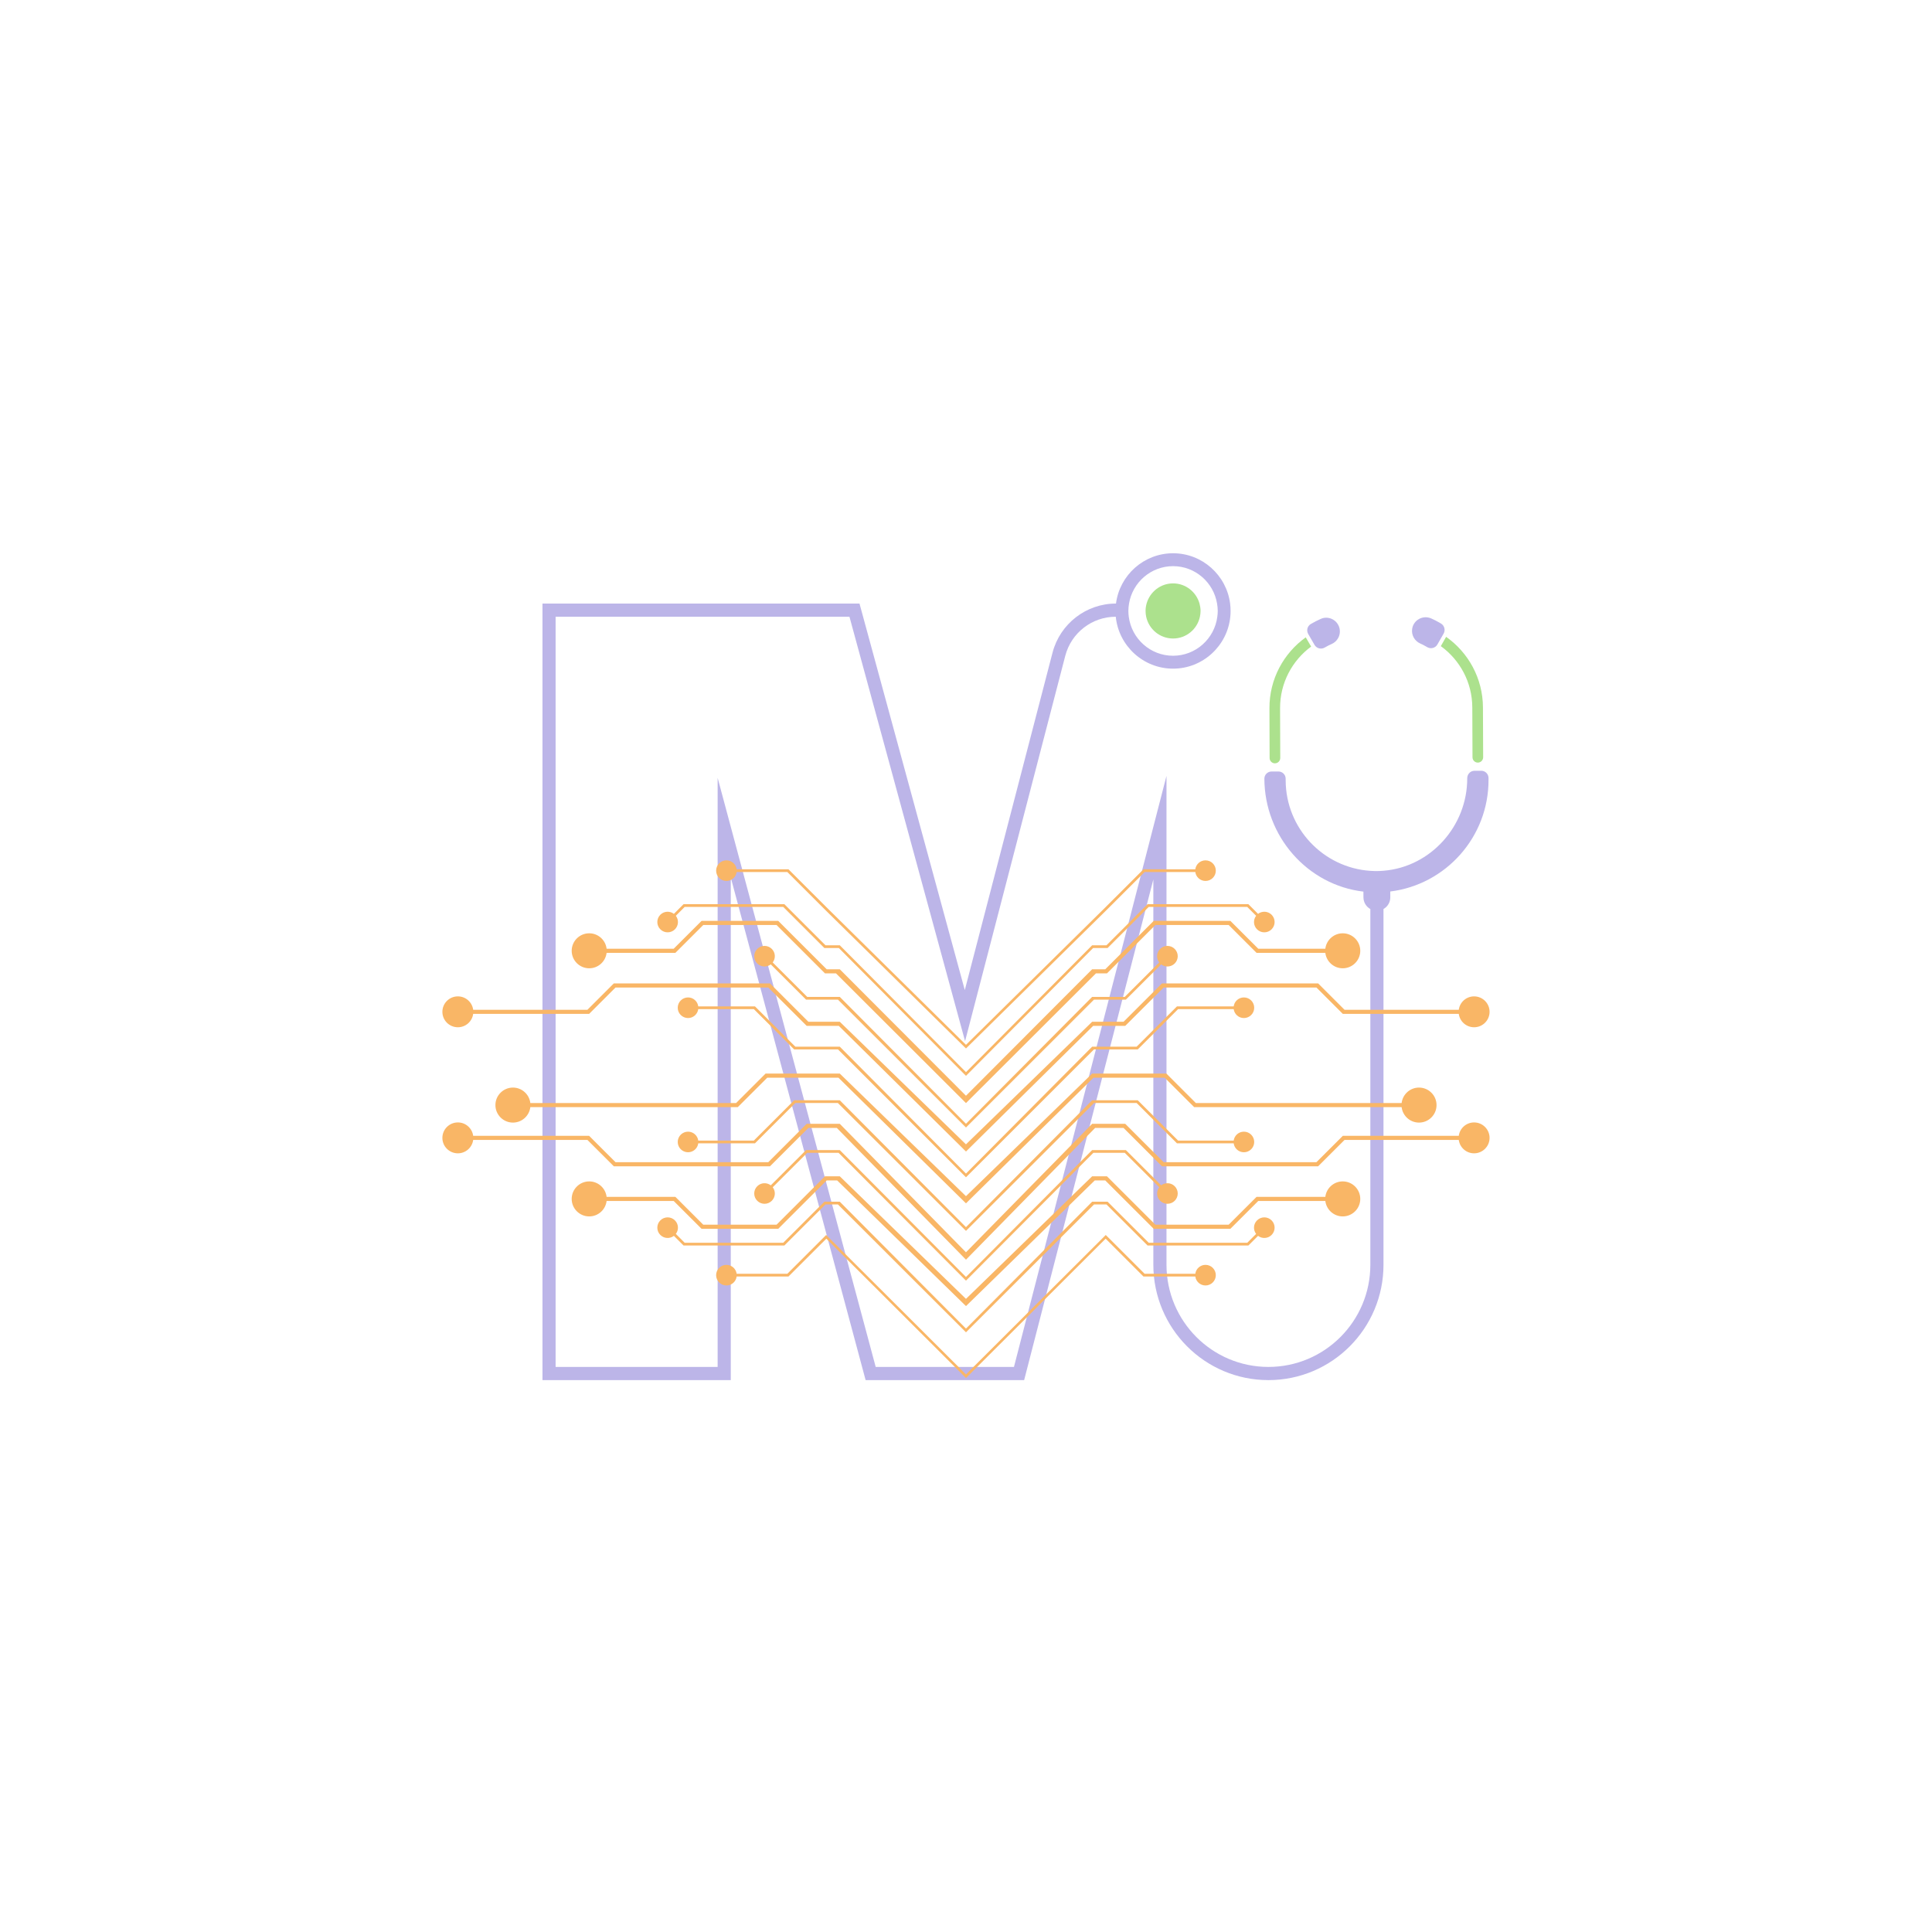 <svg xmlns="http://www.w3.org/2000/svg" xmlns:xlink="http://www.w3.org/1999/xlink" width="500" zoomAndPan="magnify" viewBox="0 0 375 375" height="500" preserveAspectRatio="xMidYMid meet" version="1.0"><defs><clipPath id="5c3ef9b459"><path d="M 105.234 107.383 L 288.984 107.383 L 288.984 267.883 L 105.234 267.883 Z M 105.234 107.383 " clip-rule="nonzero"/></clipPath><clipPath id="dd51f5d34d"><path d="M 85.855 166.988 L 188 166.988 L 188 267.488 L 85.855 267.488 Z M 85.855 166.988 " clip-rule="nonzero"/></clipPath><clipPath id="5f5dcee1f2"><path d="M 187 166.988 L 289.105 166.988 L 289.105 267.488 L 187 267.488 Z M 187 166.988 " clip-rule="nonzero"/></clipPath></defs><path fill="#ace18d" d="M 227.691 123.934 C 230.25 123.934 232.395 122.121 232.902 119.707 C 232.98 119.344 233.027 118.969 233.027 118.586 C 233.027 118.09 232.949 117.609 232.824 117.148 C 232.195 114.898 230.133 113.234 227.691 113.234 C 225.246 113.234 223.184 114.898 222.555 117.148 C 222.426 117.609 222.355 118.09 222.355 118.586 C 222.355 118.969 222.395 119.344 222.473 119.707 C 222.984 122.121 225.129 123.934 227.691 123.934 " fill-opacity="1" fill-rule="nonzero"/><path fill="#ace18d" d="M 285.773 137.324 L 285.812 146.988 C 285.812 147.559 286.273 148.02 286.848 148.02 C 287.418 148.016 287.879 147.555 287.879 146.98 L 287.84 137.316 C 287.82 131.652 284.996 126.648 280.691 123.609 L 279.664 125.414 C 283.352 128.086 285.762 132.426 285.773 137.324 " fill-opacity="1" fill-rule="nonzero"/><path fill="#ace18d" d="M 254.488 125.5 L 253.445 123.707 C 249.164 126.773 246.379 131.801 246.398 137.465 L 246.43 147.129 C 246.434 147.703 246.898 148.164 247.465 148.16 C 248.035 148.16 248.496 147.691 248.496 147.121 L 248.461 137.457 C 248.445 132.559 250.824 128.199 254.488 125.5 " fill-opacity="1" fill-rule="nonzero"/><path fill="#bcb5e8" d="M 279.68 121.02 L 279.402 120.855 C 278.883 120.555 278.352 120.281 277.809 120.043 C 276.188 119.324 274.332 120.344 274.094 122.102 L 274.094 122.109 C 273.93 123.289 274.586 124.422 275.672 124.906 C 276.043 125.066 276.398 125.25 276.746 125.453 L 277.027 125.617 C 277.715 126.02 278.602 125.785 279 125.09 L 280.203 122.984 C 280.598 122.293 280.363 121.418 279.68 121.02 " fill-opacity="1" fill-rule="nonzero"/><path fill="#bcb5e8" d="M 257.137 125.684 C 257.566 125.43 258.012 125.203 258.465 125.004 C 259.562 124.523 260.215 123.379 260.043 122.184 C 259.797 120.473 257.988 119.426 256.402 120.109 C 255.719 120.406 255.051 120.75 254.406 121.133 C 253.746 121.527 253.535 122.395 253.93 123.066 L 255.148 125.172 C 255.555 125.875 256.449 126.094 257.137 125.684 " fill-opacity="1" fill-rule="nonzero"/><g clip-path="url(#5c3ef9b459)"><path fill="#bcb5e8" d="M 227.691 109.891 C 231.98 109.891 235.547 113.035 236.23 117.148 C 236.312 117.617 236.363 118.094 236.363 118.586 C 236.363 118.969 236.328 119.336 236.281 119.707 C 235.73 123.973 232.094 127.281 227.691 127.281 C 223.281 127.281 219.645 123.973 219.094 119.707 C 219.047 119.336 219.016 118.969 219.016 118.586 C 219.016 118.094 219.066 117.617 219.145 117.148 C 219.832 113.035 223.395 109.891 227.691 109.891 Z M 141.844 170.332 L 168.016 267.879 L 198.785 267.879 L 223.863 170.699 L 223.863 245.484 C 223.863 257.852 233.863 267.879 246.199 267.879 C 258.535 267.879 268.535 257.852 268.535 245.484 L 268.535 176.438 C 269.328 175.988 269.863 175.137 269.855 174.16 L 269.852 173.039 C 280.621 171.707 288.965 162.465 288.922 151.324 L 288.922 151.012 C 288.918 150.23 288.285 149.602 287.512 149.605 L 286.199 149.609 C 285.41 149.609 284.789 150.262 284.789 151.043 C 284.816 160.383 277.637 168.285 268.535 169.012 C 268.004 169.059 267.469 169.078 266.922 169.074 C 266.605 169.066 266.297 169.055 265.984 169.031 C 256.84 168.418 249.578 160.789 249.547 151.469 L 249.543 151.137 C 249.543 150.363 248.914 149.746 248.148 149.746 L 246.797 149.75 C 246.035 149.754 245.41 150.379 245.414 151.141 C 245.449 162.348 253.785 171.785 264.637 173.062 L 264.645 174.18 C 264.645 175.16 265.191 176.004 265.984 176.445 L 265.984 245.484 C 265.984 256.441 257.121 265.32 246.199 265.32 C 235.273 265.32 226.414 256.441 226.414 245.484 L 226.414 150.605 L 196.809 265.32 L 169.973 265.32 L 139.293 150.977 L 139.293 265.32 L 107.844 265.32 L 107.844 119.707 L 164.879 119.707 L 187.32 202.09 L 206.766 127.301 C 207.93 122.824 211.961 119.707 216.57 119.707 C 217.133 125.355 221.906 129.785 227.691 129.785 C 233.469 129.785 238.242 125.355 238.801 119.707 C 238.844 119.336 238.855 118.961 238.855 118.586 C 238.855 118.098 238.828 117.617 238.766 117.148 C 238.059 111.648 233.363 107.387 227.691 107.387 C 222.016 107.387 217.316 111.648 216.613 117.148 C 210.82 117.148 205.754 121.07 204.293 126.691 L 187.266 192.172 L 166.828 117.148 L 105.293 117.148 L 105.293 267.879 L 141.844 267.879 L 141.844 170.332 " fill-opacity="1" fill-rule="nonzero"/></g><g clip-path="url(#dd51f5d34d)"><path fill="#f9b666" d="M 160.227 183.477 L 152.242 175.5 L 132.68 175.5 L 130.801 177.379 C 130.016 176.777 128.891 176.836 128.172 177.551 C 127.391 178.332 127.391 179.598 128.172 180.379 C 128.953 181.16 130.223 181.16 131.004 180.379 C 131.723 179.664 131.777 178.535 131.18 177.754 L 132.898 176.031 L 152.023 176.031 L 160.008 184.008 L 162.816 184.008 L 187.496 208.82 L 187.496 208.105 L 163.004 183.477 Z M 160.457 188.137 L 151.055 178.742 L 136.176 178.742 L 130.762 184.148 L 117.742 184.148 C 117.543 182.465 116.105 181.152 114.367 181.152 C 112.492 181.152 110.965 182.676 110.965 184.547 C 110.965 186.422 112.492 187.945 114.367 187.945 C 116.105 187.945 117.543 186.633 117.742 184.949 L 131.09 184.949 L 136.504 179.539 L 150.727 179.539 L 160.129 188.934 L 162.27 188.934 L 187.496 214.109 L 187.496 212.68 L 163.004 188.137 Z M 156.91 198.324 L 149.457 190.879 L 119.141 190.879 L 114.02 195.996 L 91.844 195.996 C 91.648 194.527 90.391 193.395 88.871 193.395 C 87.211 193.395 85.867 194.738 85.867 196.395 C 85.867 198.051 87.211 199.391 88.871 199.391 C 90.391 199.391 91.648 198.258 91.844 196.793 L 114.352 196.793 L 119.469 191.68 L 149.125 191.68 L 156.578 199.121 L 162.812 199.121 L 187.496 223.512 L 187.496 222.117 L 163.004 198.324 Z M 152.82 247.242 L 142.984 247.242 C 142.855 246.262 142.016 245.508 141 245.508 C 139.898 245.508 139 246.402 139 247.508 C 139 248.613 139.898 249.508 141 249.508 C 142.016 249.508 142.855 248.75 142.984 247.773 L 153.039 247.773 L 160.391 240.43 L 187.496 267.48 L 187.496 266.77 L 160.359 239.707 Z M 160.129 228.32 L 150.727 237.715 L 136.504 237.715 L 131.09 232.309 L 117.742 232.309 C 117.543 230.621 116.105 229.309 114.367 229.309 C 112.492 229.309 110.965 230.832 110.965 232.707 C 110.965 234.582 112.492 236.105 114.367 236.105 C 116.105 236.105 117.543 234.793 117.742 233.105 L 130.762 233.105 L 136.176 238.512 L 151.055 238.512 L 160.457 229.121 L 162.496 229.121 L 187.496 253.512 L 187.496 252.109 L 163.004 228.32 Z M 156.578 218.133 L 149.125 225.578 L 119.469 225.578 L 114.352 220.465 L 91.844 220.465 C 91.648 218.996 90.391 217.863 88.871 217.863 C 87.211 217.863 85.867 219.207 85.867 220.863 C 85.867 222.52 87.211 223.859 88.871 223.859 C 90.391 223.859 91.648 222.727 91.844 221.262 L 114.02 221.262 L 119.141 226.375 L 149.457 226.375 L 156.91 218.934 L 162.43 218.934 L 187.496 244.504 L 187.496 243.066 L 163.004 218.133 Z M 160.008 233.25 L 152.023 241.223 L 132.898 241.223 L 131.18 239.5 C 131.777 238.719 131.723 237.594 131.004 236.875 C 130.223 236.094 128.953 236.094 128.172 236.875 C 127.391 237.656 127.391 238.922 128.172 239.703 C 128.891 240.422 130.016 240.477 130.801 239.879 L 132.68 241.754 L 152.242 241.754 L 160.227 233.781 L 162.641 233.781 L 187.496 258.602 L 187.496 257.879 L 163.004 233.25 Z M 156.68 193.496 L 149.984 186.809 C 150.586 186.023 150.527 184.902 149.809 184.184 C 149.027 183.402 147.762 183.402 146.98 184.184 C 146.199 184.965 146.199 186.23 146.98 187.012 C 147.699 187.727 148.824 187.785 149.609 187.188 L 156.457 194.027 L 162.645 194.027 L 187.496 218.848 L 187.496 218.121 L 163.004 193.496 Z M 156.457 223.23 L 149.609 230.07 C 148.824 229.473 147.699 229.527 146.98 230.246 C 146.199 231.023 146.199 232.289 146.98 233.07 C 147.762 233.852 149.027 233.852 149.809 233.07 C 150.527 232.355 150.586 231.23 149.984 230.445 L 156.68 223.762 L 162.766 223.762 L 187.496 248.574 L 187.496 247.859 L 163.004 223.23 Z M 154.148 213.562 L 146.316 221.387 L 135.531 221.387 C 135.402 220.41 134.562 219.656 133.551 219.656 C 132.445 219.656 131.547 220.551 131.547 221.656 C 131.547 222.758 132.445 223.652 133.551 223.652 C 134.562 223.652 135.402 222.898 135.531 221.922 L 146.539 221.922 L 154.371 214.094 L 162.633 214.094 L 187.496 238.914 L 187.496 238.191 L 163.004 213.562 Z M 160.582 176.258 L 153.039 168.727 L 142.984 168.727 C 142.855 167.746 142.016 166.992 141 166.992 C 139.898 166.992 139 167.887 139 168.992 C 139 170.098 139.898 170.992 141 170.992 C 142.016 170.992 142.855 170.234 142.984 169.258 L 152.82 169.258 L 160.359 176.789 L 187.496 203.508 L 187.496 202.801 Z M 154.371 203.16 L 146.539 195.336 L 135.531 195.336 C 135.402 194.355 134.562 193.602 133.551 193.602 C 132.445 193.602 131.547 194.496 131.547 195.602 C 131.547 196.707 132.445 197.602 133.551 197.602 C 134.562 197.602 135.402 196.844 135.531 195.867 L 146.316 195.867 L 154.148 203.691 L 162.652 203.691 L 187.496 228.512 L 187.496 227.789 L 163.004 203.16 Z M 148.594 208.383 L 142.875 214.098 L 102.938 214.098 C 102.738 212.41 101.301 211.098 99.559 211.098 C 97.688 211.098 96.16 212.621 96.16 214.496 C 96.16 216.371 97.688 217.895 99.559 217.895 C 101.301 217.895 102.738 216.582 102.938 214.895 L 143.203 214.895 L 148.926 209.18 L 162.742 209.18 L 187.496 233.57 L 187.496 232.176 L 163.004 208.383 L 148.594 208.383 " fill-opacity="1" fill-rule="nonzero"/></g><g clip-path="url(#5f5dcee1f2)"><path fill="#f9b666" d="M 211.984 183.477 L 187.496 208.105 L 187.496 208.82 L 212.176 184.008 L 214.984 184.008 L 222.969 176.031 L 242.09 176.031 L 243.812 177.754 C 243.211 178.535 243.27 179.664 243.988 180.379 C 244.77 181.16 246.035 181.16 246.816 180.379 C 247.598 179.598 247.598 178.332 246.816 177.551 C 246.102 176.836 244.973 176.777 244.188 177.379 L 242.309 175.5 L 222.746 175.5 L 214.766 183.477 Z M 211.984 188.137 L 187.496 212.68 L 187.496 214.109 L 212.719 188.934 L 214.863 188.934 L 224.266 179.539 L 238.484 179.539 L 243.898 184.949 L 257.246 184.949 C 257.445 186.633 258.883 187.945 260.625 187.945 C 262.5 187.945 264.027 186.422 264.027 184.547 C 264.027 182.676 262.5 181.152 260.625 181.152 C 258.883 181.152 257.445 182.465 257.246 184.148 L 244.23 184.148 L 238.816 178.742 L 223.934 178.742 L 214.531 188.137 Z M 211.984 198.324 L 187.496 222.117 L 187.496 223.512 L 212.18 199.121 L 218.41 199.121 L 225.863 191.68 L 255.52 191.68 L 260.641 196.793 L 283.148 196.793 C 283.344 198.258 284.598 199.391 286.121 199.391 C 287.777 199.391 289.125 198.051 289.125 196.395 C 289.125 194.738 287.777 193.395 286.121 193.395 C 284.598 193.395 283.344 194.527 283.148 195.996 L 260.973 195.996 L 255.852 190.879 L 225.535 190.879 L 218.082 198.324 Z M 214.629 239.707 L 187.496 266.77 L 187.496 267.48 L 214.602 240.43 L 221.949 247.773 L 232.008 247.773 C 232.137 248.75 232.973 249.508 233.988 249.508 C 235.094 249.508 235.988 248.613 235.988 247.508 C 235.988 246.402 235.094 245.508 233.988 245.508 C 232.973 245.508 232.137 246.262 232.008 247.242 L 222.172 247.242 Z M 211.984 228.32 L 187.496 252.109 L 187.496 253.512 L 212.492 229.121 L 214.531 229.121 L 223.934 238.512 L 238.816 238.512 L 244.23 233.105 L 257.246 233.105 C 257.445 234.793 258.883 236.105 260.625 236.105 C 262.5 236.105 264.027 234.582 264.027 232.707 C 264.027 230.832 262.5 229.309 260.625 229.309 C 258.883 229.309 257.445 230.621 257.246 232.309 L 243.898 232.309 L 238.484 237.715 L 224.266 237.715 L 214.863 228.32 Z M 211.984 218.133 L 187.496 243.066 L 187.496 244.504 L 212.562 218.934 L 218.082 218.934 L 225.535 226.375 L 255.852 226.375 L 260.973 221.262 L 283.148 221.262 C 283.344 222.727 284.598 223.859 286.121 223.859 C 287.777 223.859 289.125 222.52 289.125 220.863 C 289.125 219.207 287.777 217.863 286.121 217.863 C 284.598 217.863 283.344 218.996 283.148 220.465 L 260.641 220.465 L 255.52 225.578 L 225.863 225.578 L 218.41 218.133 Z M 211.984 233.25 L 187.496 257.879 L 187.496 258.602 L 212.352 233.781 L 214.766 233.781 L 222.746 241.754 L 242.309 241.754 L 244.188 239.879 C 244.973 240.477 246.102 240.422 246.816 239.703 C 247.598 238.922 247.598 237.656 246.816 236.875 C 246.035 236.094 244.77 236.094 243.988 236.875 C 243.27 237.594 243.211 238.719 243.812 239.5 L 242.09 241.223 L 222.969 241.223 L 214.984 233.25 Z M 211.984 193.496 L 187.496 218.121 L 187.496 218.848 L 212.344 194.027 L 218.531 194.027 L 225.383 187.188 C 226.168 187.785 227.293 187.727 228.012 187.012 C 228.793 186.23 228.793 184.965 228.012 184.184 C 227.227 183.402 225.961 183.402 225.18 184.184 C 224.465 184.902 224.406 186.023 225.008 186.809 L 218.312 193.496 Z M 211.984 223.23 L 187.496 247.859 L 187.496 248.574 L 212.223 223.762 L 218.312 223.762 L 225.008 230.445 C 224.406 231.23 224.465 232.355 225.18 233.07 C 225.961 233.852 227.227 233.852 228.012 233.07 C 228.793 232.289 228.793 231.023 228.012 230.246 C 227.293 229.527 226.168 229.473 225.383 230.07 L 218.531 223.23 Z M 211.984 213.562 L 187.496 238.191 L 187.496 238.914 L 212.359 214.094 L 220.617 214.094 L 228.453 221.922 L 239.457 221.922 C 239.59 222.898 240.426 223.652 241.441 223.652 C 242.547 223.652 243.441 222.758 243.441 221.656 C 243.441 220.551 242.547 219.656 241.441 219.656 C 240.426 219.656 239.59 220.41 239.457 221.387 L 228.672 221.387 L 220.84 213.562 Z M 187.496 202.801 L 187.496 203.508 L 214.629 176.789 L 222.172 169.258 L 232.008 169.258 C 232.137 170.234 232.973 170.992 233.988 170.992 C 235.094 170.992 235.988 170.098 235.988 168.992 C 235.988 167.887 235.094 166.992 233.988 166.992 C 232.973 166.992 232.137 167.746 232.008 168.727 L 221.949 168.727 L 214.41 176.258 Z M 211.984 203.16 L 187.496 227.789 L 187.496 228.512 L 212.34 203.691 L 220.84 203.691 L 228.672 195.867 L 239.457 195.867 C 239.59 196.844 240.426 197.602 241.441 197.602 C 242.547 197.602 243.441 196.707 243.441 195.602 C 243.441 194.496 242.547 193.602 241.441 193.602 C 240.426 193.602 239.59 194.355 239.457 195.336 L 228.453 195.336 L 220.617 203.16 Z M 211.984 208.383 L 187.496 232.176 L 187.496 233.57 L 212.246 209.18 L 226.066 209.18 L 231.785 214.895 L 272.055 214.895 C 272.254 216.582 273.691 217.895 275.43 217.895 C 277.305 217.895 278.832 216.371 278.832 214.496 C 278.832 212.621 277.305 211.098 275.43 211.098 C 273.691 211.098 272.254 212.41 272.055 214.098 L 232.117 214.098 L 226.395 208.383 L 211.984 208.383 " fill-opacity="1" fill-rule="nonzero"/></g></svg>